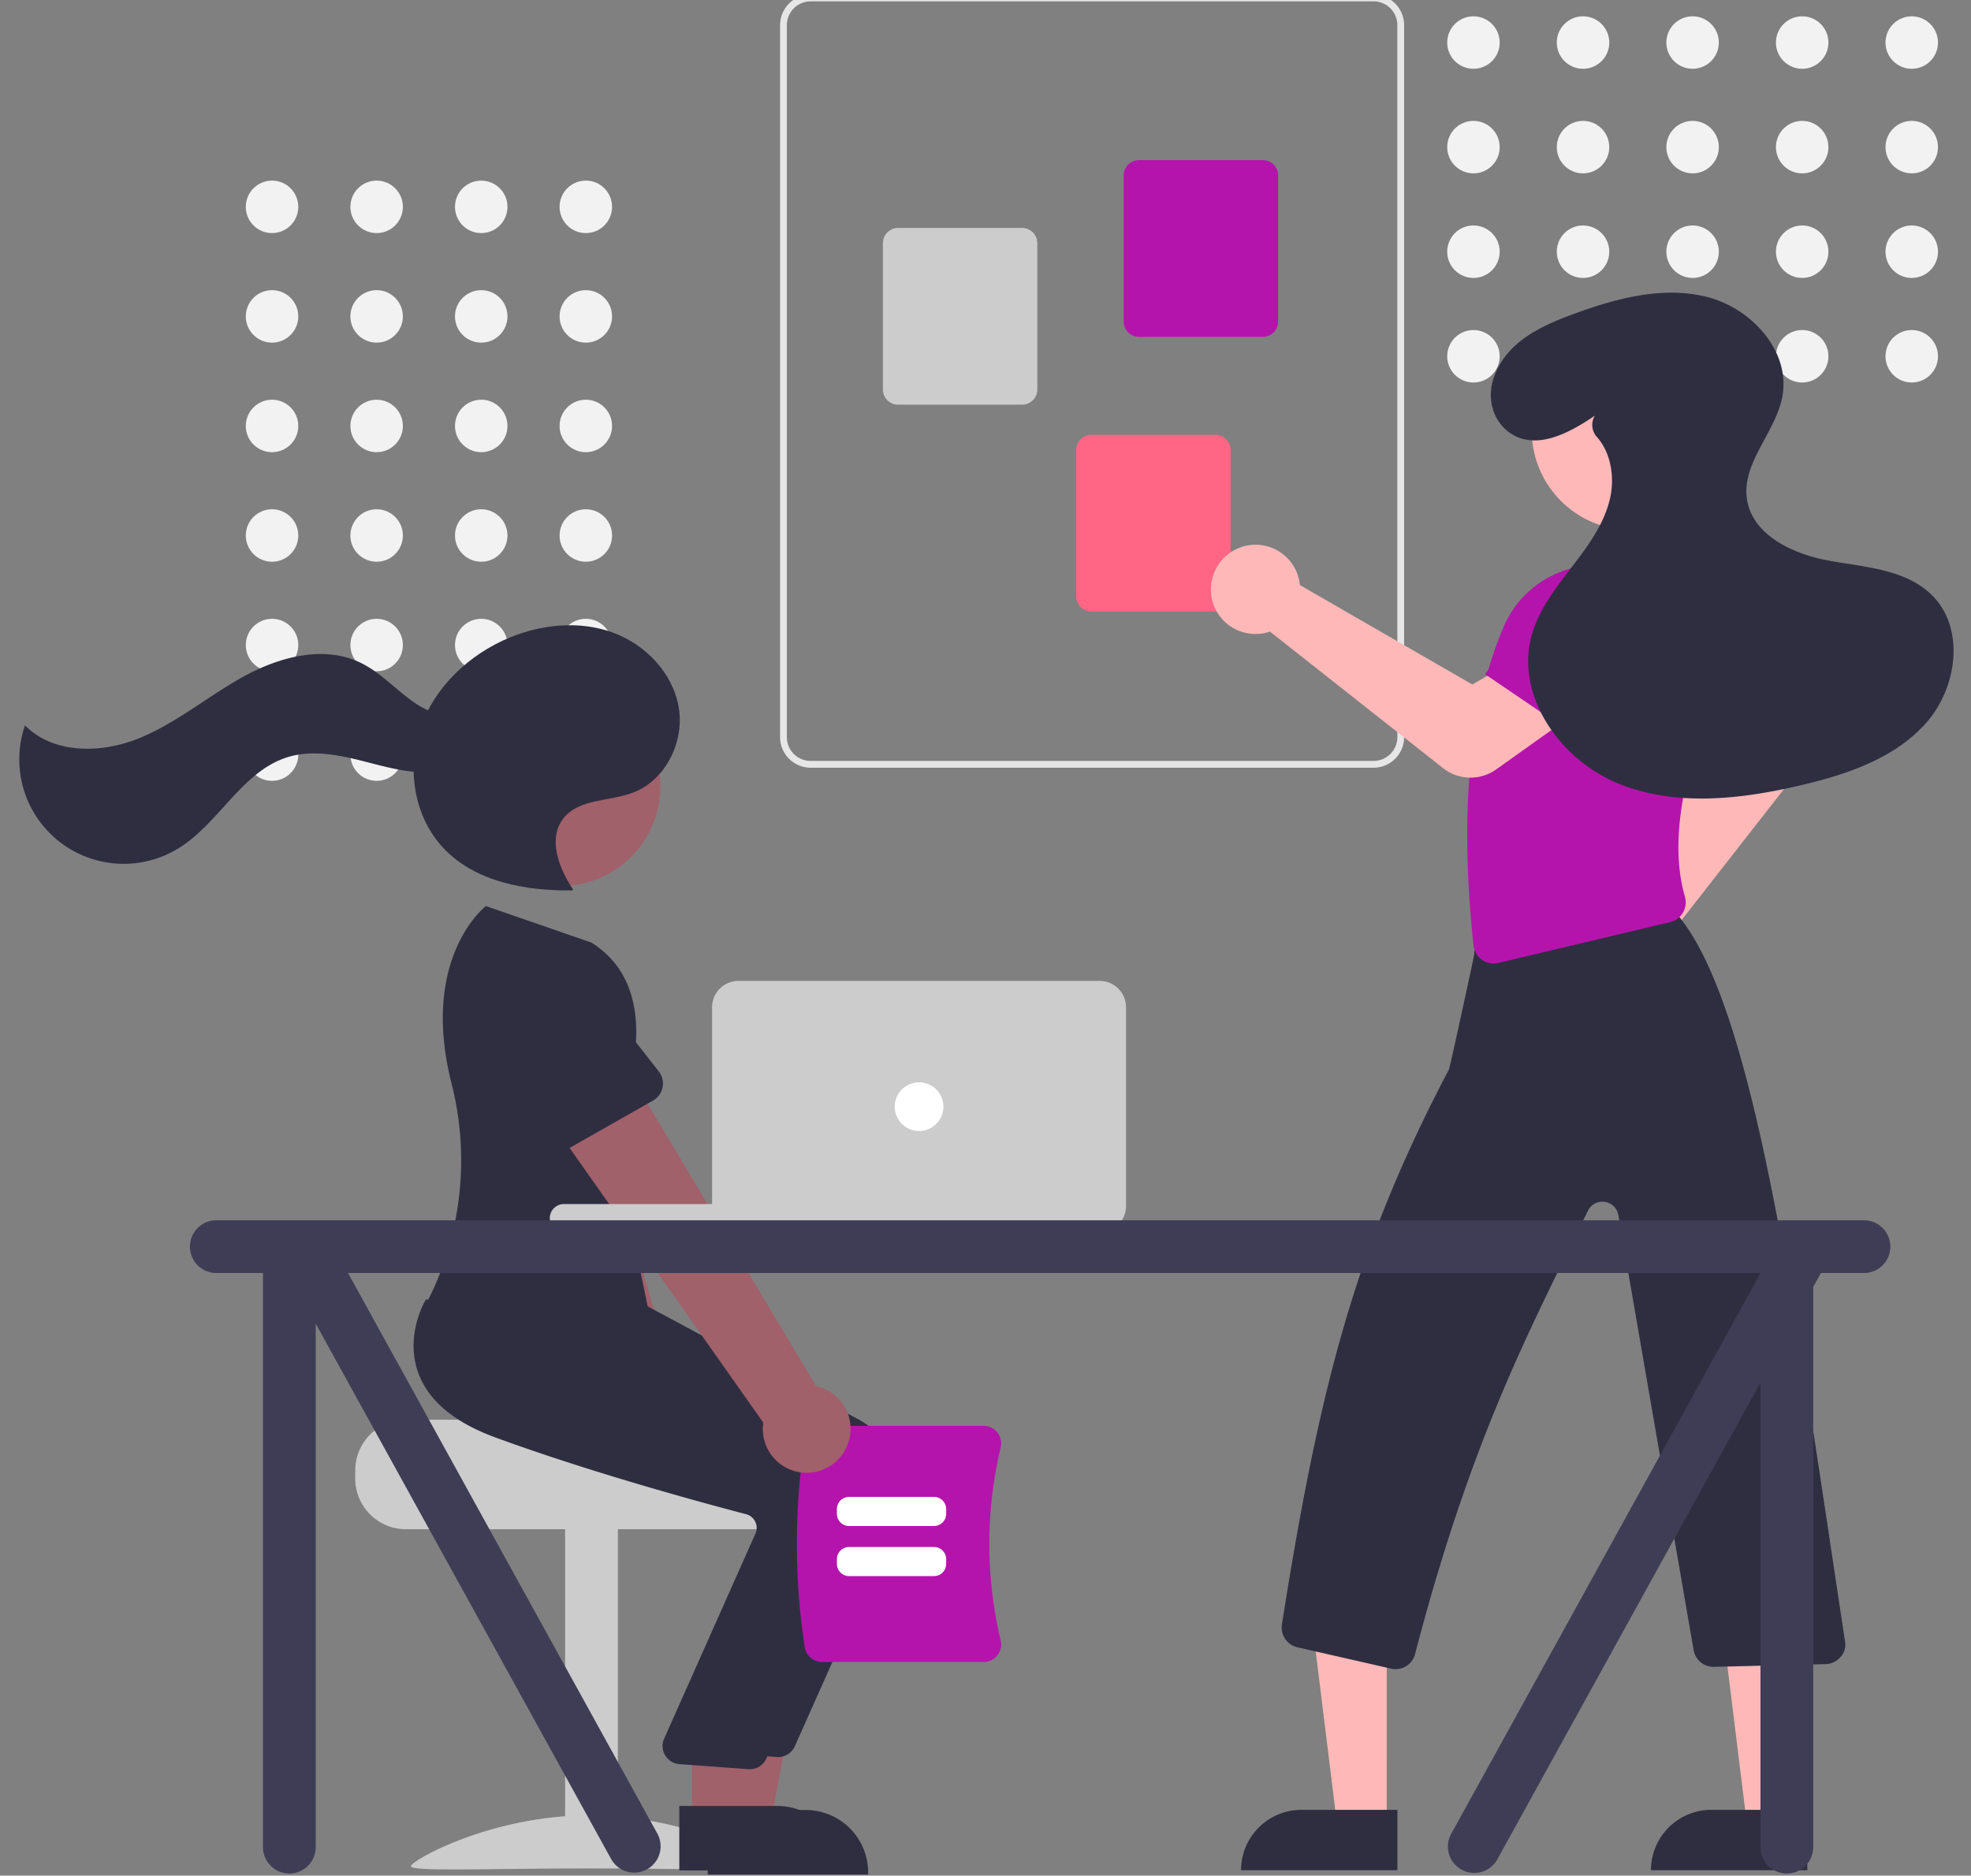 <svg width="485.675" height="462.272" xmlns="http://www.w3.org/2000/svg">

 <rect width="100%" height="100%" fill="#808080" stroke="none"/>

 <g>
  <title>background</title>
  <rect fill="none" id="canvas_background" height="464.272" width="487.675" y="-1" x="-1"/>
 </g>
 <g>
  <title>Layer 1</title>
  <circle id="svg_2" fill="#f2f2f2" r="6.467" cy="50.98" cx="144.353"/>
  <circle id="svg_3" fill="#f2f2f2" r="6.467" cy="50.98" cx="118.579"/>
  <circle id="svg_4" fill="#f2f2f2" r="6.467" cy="50.98" cx="92.806"/>
  <circle id="svg_5" fill="#f2f2f2" r="6.467" cy="50.98" cx="67.033"/>
  <circle id="svg_6" fill="#f2f2f2" r="6.467" cy="77.98" cx="144.353"/>
  <circle id="svg_7" fill="#f2f2f2" r="6.467" cy="77.98" cx="118.579"/>
  <circle id="svg_8" fill="#f2f2f2" r="6.467" cy="77.98" cx="92.806"/>
  <circle id="svg_9" fill="#f2f2f2" r="6.467" cy="77.98" cx="67.033"/>
  <circle id="svg_10" fill="#f2f2f2" r="6.467" cy="104.98" cx="144.353"/>
  <circle id="svg_11" fill="#f2f2f2" r="6.467" cy="104.98" cx="118.579"/>
  <circle id="svg_12" fill="#f2f2f2" r="6.467" cy="104.98" cx="92.806"/>
  <circle id="svg_13" fill="#f2f2f2" r="6.467" cy="104.98" cx="67.033"/>
  <circle id="svg_14" fill="#f2f2f2" r="6.467" cy="131.98" cx="144.353"/>
  <circle id="svg_15" fill="#f2f2f2" r="6.467" cy="131.98" cx="118.579"/>
  <circle id="svg_16" fill="#f2f2f2" r="6.467" cy="131.98" cx="92.806"/>
  <circle id="svg_17" fill="#f2f2f2" r="6.467" cy="131.98" cx="67.033"/>
  <circle id="svg_18" fill="#f2f2f2" r="6.467" cy="158.98" cx="144.353"/>
  <circle id="svg_19" fill="#f2f2f2" r="6.467" cy="158.98" cx="118.579"/>
  <circle id="svg_20" fill="#f2f2f2" r="6.467" cy="158.98" cx="92.806"/>
  <circle id="svg_21" fill="#f2f2f2" r="6.467" cy="158.98" cx="67.033"/>
  <circle id="svg_22" fill="#f2f2f2" r="6.467" cy="185.98" cx="144.353"/>
  <circle id="svg_23" fill="#f2f2f2" r="6.467" cy="185.98" cx="118.579"/>
  <circle id="svg_24" fill="#f2f2f2" r="6.467" cy="185.98" cx="92.806"/>
  <circle id="svg_25" fill="#f2f2f2" r="6.467" cy="185.98" cx="67.033"/>
  <path id="svg_26" fill="#ccc" d="m87.528,362.4l0,2a12.511,12.511 0 0 0 12.5,12.5l90,0a12.505,12.505 0 0 0 12.5,-12.5l0,-2a12.41,12.41 0 0 0 -2.9,-8a12.859,12.859 0 0 0 -2.11,-2s-49.48,-1.12 -49.48,-2.5l-48.01,0a12.517,12.517 0 0 0 -12.5,12.5z"/>
  <rect id="svg_27" fill="#ccc" height="84" width="13" y="376.403" x="139.251"/>
  <path id="svg_28" fill="#ccc" d="m189.251,459.947c0,1.405 -19.699,0.543 -44,0.543s-44,0.861 -44,-0.543s19.699,-12.543 44,-12.543s44,11.139 44,12.543z"/>
  <path id="svg_29" fill="#a0616a" d="m171.378,360.704a10.743,10.743 0 0 0 -3.807,-16.027l-27.553,-93.885l-20.981,10.276l33.681,89.055a10.801,10.801 0 0 0 18.66,10.581l-0,-0z"/>
  <path id="svg_30" fill="#b514ac" d="m146.26,266.47l-23.483,6.357a4.817,4.817 0 0 1 -6.042,-4.086l-2.838,-24.087a13.377,13.377 0 0 1 25.846,-6.915l9.674,22.156a4.817,4.817 0 0 1 -3.156,6.576l-0,0z"/>
  <polygon id="svg_31" fill="#a0616a" points="177.516,450.101 189.776,450.1 195.609,418.304 177.514,418.304 177.516,450.101 "/>
  <path id="svg_32" fill="#2f2e41" d="m174.388,446.098l24.144,-0.001l0.001,0a15.386,15.386 0 0 1 15.386,15.386l0,0.5l-39.531,0.001l-0.001,-15.887z"/>
  <path id="svg_33" fill="#2f2e41" d="m191.746,433.05q-0.214,0 -0.43,-0.021l-16.967,-1.235a4.5,4.5 0 0 1 -3.809,-6.029l22.707,-51.015a3.498,3.498 0 0 0 -0.196,-2.799a3.451,3.451 0 0 0 -2.211,-1.76c-10.677,-2.791 -38.072,-10.223 -61.786,-18.918c-10.16,-3.726 -16.559,-9.109 -19.019,-16.002c-3.243,-9.087 1.555,-17.374 1.76,-17.722l0.161,-0.272l22.315,2.028l24.191,2.058l53.013,28.428a20.086,20.086 0 0 1 8.819,25.784l-24.441,54.808a4.497,4.497 0 0 1 -4.106,2.667z"/>
  <circle id="svg_34" fill="#a0616a" r="24.561" cy="193.816" cx="138.15"/>
  <polygon id="svg_35" fill="#a0616a" points="170.516,449.101 182.776,449.1 188.609,417.304 170.514,417.304 170.516,449.101 "/>
  <path id="svg_36" fill="#2f2e41" d="m167.388,445.098l24.144,-0.001l0.001,0a15.386,15.386 0 0 1 15.386,15.386l0,0.5l-39.531,0.001l-0.001,-15.887z"/>
  <path id="svg_37" fill="#2f2e41" d="m184.746,436.05q-0.214,0 -0.43,-0.021l-16.967,-1.235a4.5,4.5 0 0 1 -3.809,-6.029l22.707,-51.015a3.498,3.498 0 0 0 -0.196,-2.799a3.451,3.451 0 0 0 -2.211,-1.76c-10.677,-2.791 -38.072,-10.223 -61.786,-18.918c-10.16,-3.726 -16.559,-9.109 -19.019,-16.002c-3.243,-9.087 1.555,-17.374 1.76,-17.722l0.161,-0.272l22.315,2.028l24.191,2.058l53.013,28.428a20.086,20.086 0 0 1 8.819,25.784l-24.441,54.808a4.497,4.497 0 0 1 -4.106,2.667z"/>
  <path id="svg_38" fill="#2f2e41" d="m145.725,232.304l-26,-9s-16.322,12.54 -8.481,43.649a77.012,77.012 0 0 1 -3.4,48.32a49.778,49.778 0 0 1 -2.619,5.531s29,35 56,9l-10.5,-50.5s16.5,-33.5 -5,-47z"/>
  <path id="svg_39" fill="#2f2e41" d="m141.199,219.212c-3.496,-5.232 -6.254,-12.488 -2.406,-17.466c3.799,-4.914 11.292,-4.19 17.111,-6.365c8.104,-3.029 12.804,-12.549 11.338,-21.076s-8.31,-15.594 -16.464,-18.486s-17.348,-1.951 -25.333,1.379c-9.829,4.1 -18.261,12.03 -21.797,22.076s-1.646,22.108 5.689,29.83c7.864,8.278 20.206,10.485 31.623,10.351"/>
  <path id="svg_40" fill="#2f2e41" d="m118.352,174.58c-4.405,3.586 -11.125,1.993 -15.854,-1.154s-8.565,-7.628 -13.681,-10.096c-9.019,-4.35 -19.924,-1.458 -28.702,3.36s-16.559,11.475 -25.831,15.256s-21.104,3.968 -28.125,-3.172a25.732,25.732 0 0 0 37.71,30.371c10.159,-6.188 15.771,-19.164 27.166,-22.579c6.306,-1.89 13.076,-0.368 19.449,1.281s13.018,3.43 19.449,2.027s12.447,-7.183 11.629,-13.715l-3.211,-1.58z"/>
  <path id="svg_41" fill="#b514ac" d="m198.306,406.007a167.506,167.506 0 0 1 0,-50.975a4.303,4.303 0 0 1 4.237,-3.606l39.873,0a4.247,4.247 0 0 1 3.355,1.626a4.319,4.319 0 0 1 0.807,3.705a102.328,102.328 0 0 0 -0,47.525a4.318,4.318 0 0 1 -0.807,3.705a4.247,4.247 0 0 1 -3.355,1.626l-39.873,0a4.303,4.303 0 0 1 -4.237,-3.606z"/>
  <path id="svg_42" fill="#fff" d="m230.146,376.102l-20.924,0a3.003,3.003 0 0 1 -3,-3l0,-1.172a3.003,3.003 0 0 1 3,-3l20.924,0a3.003,3.003 0 0 1 3,3l0,1.172a3.003,3.003 0 0 1 -3,3z"/>
  <path id="svg_43" fill="#fff" d="m230.146,388.447l-20.924,0a3.003,3.003 0 0 1 -3,-3l0,-1.172a3.003,3.003 0 0 1 3,-3l20.924,0a3.003,3.003 0 0 1 3,3l0,1.172a3.003,3.003 0 0 1 -3,3z"/>
  <path id="svg_44" fill="#a0616a" d="m208.791,356.204a10.743,10.743 0 0 0 -7.69,-14.567l-50.135,-84.024l-17.748,15.192l54.862,77.816a10.801,10.801 0 0 0 20.712,5.584l-0,-0z"/>
  <path id="svg_45" fill="#2f2e41" d="m160.927,271.235l-21.15,12.022a4.817,4.817 0 0 1 -6.871,-2.446l-8.766,-22.614a13.377,13.377 0 0 1 23.298,-13.153l14.903,19.036a4.817,4.817 0 0 1 -1.413,7.156z"/>
  <rect id="svg_47" fill="#ccc" rx="3.5" height="7" width="86" y="296.75" x="135.467"/>
  <path id="svg_48" fill="#ccc" d="m270.967,303.75l-89,0a6.507,6.507 0 0 1 -6.5,-6.5l0,-49a6.507,6.507 0 0 1 6.5,-6.5l89,0a6.507,6.507 0 0 1 6.5,6.5l0,49a6.507,6.507 0 0 1 -6.5,6.5z"/>
  <circle id="svg_49" fill="#fff" r="6" cy="272.75" cx="226.467"/>
  <path id="svg_50" fill="#e6e6e6" d="m192.22,181.688l0,-175.5a7.53,7.53 0 0 1 7.521,-7.521l138.729,0a7.53,7.53 0 0 1 7.521,7.521l0,175.5a7.53,7.53 0 0 1 -7.521,7.521l-138.729,0a7.53,7.53 0 0 1 -7.521,-7.521zm7.521,-181.35a5.857,5.857 0 0 0 -5.85,5.85l0,175.5a5.857,5.857 0 0 0 5.85,5.85l138.729,0a5.857,5.857 0 0 0 5.85,-5.85l0,-175.5a5.857,5.857 0 0 0 -5.85,-5.85l-138.729,0z"/>
  <path id="svg_51" fill="#b514ac" d="m276.885,79.264l0,-36.036a3.765,3.765 0 0 1 3.761,-3.761l30.537,0a3.765,3.765 0 0 1 3.761,3.761l0,36.036a3.765,3.765 0 0 1 -3.761,3.761l-30.537,0a3.765,3.765 0 0 1 -3.761,-3.761z"/>
  <path id="svg_52" fill="#ccc" d="m217.55,95.979l0,-36.036a3.765,3.765 0 0 1 3.761,-3.761l30.537,0a3.765,3.765 0 0 1 3.761,3.761l0,36.036a3.765,3.765 0 0 1 -3.761,3.761l-30.537,0a3.765,3.765 0 0 1 -3.761,-3.761z"/>
  <path id="svg_53" fill="#ff6584" d="m265.185,146.957l0,-36.036a3.765,3.765 0 0 1 3.761,-3.761l30.537,0a3.765,3.765 0 0 1 3.761,3.761l0,36.036a3.765,3.765 0 0 1 -3.761,3.761l-30.537,0a3.765,3.765 0 0 1 -3.761,-3.761z"/>
  <circle id="svg_54" fill="#f2f2f2" r="6.467" cy="10.487" cx="498.074"/>
  <circle id="svg_55" fill="#f2f2f2" r="6.467" cy="36.26" cx="498.074"/>
  <circle id="svg_56" fill="#f2f2f2" r="6.467" cy="62.034" cx="498.074"/>
  <circle id="svg_57" fill="#f2f2f2" r="6.467" cy="87.807" cx="498.074"/>
  <circle id="svg_58" fill="#f2f2f2" r="6.467" cy="10.487" cx="471.074"/>
  <circle id="svg_59" fill="#f2f2f2" r="6.467" cy="36.26" cx="471.074"/>
  <circle id="svg_60" fill="#f2f2f2" r="6.467" cy="62.034" cx="471.074"/>
  <circle id="svg_61" fill="#f2f2f2" r="6.467" cy="87.807" cx="471.074"/>
  <circle id="svg_62" fill="#f2f2f2" r="6.467" cy="10.487" cx="444.074"/>
  <circle id="svg_63" fill="#f2f2f2" r="6.467" cy="36.26" cx="444.074"/>
  <circle id="svg_64" fill="#f2f2f2" r="6.467" cy="62.034" cx="444.074"/>
  <circle id="svg_65" fill="#f2f2f2" r="6.467" cy="87.807" cx="444.074"/>
  <circle id="svg_66" fill="#f2f2f2" r="6.467" cy="10.487" cx="417.074"/>
  <circle id="svg_67" fill="#f2f2f2" r="6.467" cy="36.26" cx="417.074"/>
  <circle id="svg_68" fill="#f2f2f2" r="6.467" cy="62.034" cx="417.074"/>
  <circle id="svg_69" fill="#f2f2f2" r="6.467" cy="87.807" cx="417.074"/>
  <circle id="svg_70" fill="#f2f2f2" r="6.467" cy="10.487" cx="390.074"/>
  <circle id="svg_71" fill="#f2f2f2" r="6.467" cy="36.26" cx="390.074"/>
  <circle id="svg_72" fill="#f2f2f2" r="6.467" cy="62.034" cx="390.074"/>
  <circle id="svg_73" fill="#f2f2f2" r="6.467" cy="87.807" cx="390.074"/>
  <circle id="svg_74" fill="#f2f2f2" r="6.467" cy="10.487" cx="363.074"/>
  <circle id="svg_75" fill="#f2f2f2" r="6.467" cy="36.26" cx="363.074"/>
  <circle id="svg_76" fill="#f2f2f2" r="6.467" cy="62.034" cx="363.074"/>
  <circle id="svg_77" fill="#f2f2f2" r="6.467" cy="87.807" cx="363.074"/>
  <path id="svg_78" fill="#ffb8b8" d="m389.127,239.919a11.003,11.003 0 0 1 7.768,-14.464a10.59,10.59 0 0 1 1.451,-0.236l24.303,-42.599l-6.137,-10.542l15.275,-11.785l11.687,16.232a11.149,11.149 0 0 1 -0.26,13.309l-33.365,42.714a10.507,10.507 0 0 1 0.311,1.035a11.003,11.003 0 0 1 -9.36,13.49a10.706,10.706 0 0 1 -1.347,0.084a11.036,11.036 0 0 1 -10.326,-7.237z"/>
  <polygon id="svg_79" fill="#ffb8b8" points="341.712,449.555 329.452,449.554 323.62,402.266 341.714,402.267 341.712,449.555 "/>
  <path id="svg_80" fill="#2f2e41" d="m320.695,446.051l23.644,0a0,0 0 0 1 0,0l0,14.887a0,0 0 0 1 0,0l-38.531,0a0,0 0 0 1 0,0l0,0a14.887,14.887 0 0 1 14.887,-14.887z"/>
  <polygon id="svg_81" fill="#ffb8b8" points="442.712,449.555 430.452,449.554 424.62,402.266 442.714,402.267 442.712,449.555 "/>
  <path id="svg_82" fill="#2f2e41" d="m421.695,446.051l23.644,0a0,0 0 0 1 0,0l0,14.887a0,0 0 0 1 0,0l-38.531,0a0,0 0 0 1 0,0l0,0a14.887,14.887 0 0 1 14.887,-14.887z"/>
  <path id="svg_83" fill="#b514ac" d="m435.188,162.596l-27.525,10.459l-6.72,-18.667a11.168,11.168 0 0 1 5.002,-13.5l0,0a11.168,11.168 0 0 1 14.262,2.784l14.98,18.922z"/>
  <path id="svg_84" fill="#2f2e41" d="m342.771,411.255l-23.084,-5.265a4.986,4.986 0 0 1 -3.812,-5.619c9.263,-58.709 18.174,-93.091 41.14,-136.752c0.321,-0.814 3.907,-17.338 6.247,-28.285a4.972,4.972 0 0 1 4.214,-5.024l43.044,-6.625a5.57,5.57 0 0 1 2.021,-0.304l0.43,0.082l-0.005,0.423c-0.005,0.438 -0.441,0.504 -0.604,0.53l-0.572,0.088a6.685,6.685 0 0 1 1.775,1.207c18.86,22.684 28.667,97.04 41.123,179.185a4.484,4.484 0 0 1 -1.304,3.647a4.933,4.933 0 0 1 -3.538,1.601l-27.501,0.67a4.982,4.982 0 0 1 -5.035,-4.218l-18.524,-107.049a3.974,3.974 0 0 0 -7.495,-1.156c-14.944,30.435 -28.881,56.755 -42.606,109.266a4.953,4.953 0 0 1 -4.792,3.726a5.03,5.03 0 0 1 -1.121,-0.127z"/>
  <path id="svg_85" fill="#b514ac" d="m365.178,236.556a4.999,4.999 0 0 1 -2.083,-3.549c-3.525,-32.91 -1.07,-58.664 7.506,-78.735a24.992,24.992 0 0 1 16.567,-14.18l22.25,-1.123l0.115,0.056a26.005,26.005 0 0 1 14.219,27.588c-7.156,18.863 -13.148,38.503 -8.579,54.346a5.122,5.122 0 0 1 -0.484,3.983a4.884,4.884 0 0 1 -3.116,2.309l-42.378,10.081a4.964,4.964 0 0 1 -4.017,-0.777z"/>
  <path id="svg_86" fill="#ffb8b8" d="m355.6,189.328l-42.674,-33.666a10.516,10.516 0 0 1 -1.036,0.306a11.027,11.027 0 0 1 -8.818,-1.691a10.913,10.913 0 0 1 -4.626,-7.733a11.023,11.023 0 0 1 7.209,-11.638a11.004,11.004 0 0 1 14.426,7.837a10.573,10.573 0 0 1 0.229,1.452l42.481,24.507l10.572,-6.086l11.711,15.332l-16.414,11.699a10.942,10.942 0 0 1 -13.06,-0.318l-0,0z"/>
  <path id="svg_87" fill="#b514ac" d="m390.281,182.722l-24.349,-16.557l11.443,-16.207a11.168,11.168 0 0 1 13.929,-3.64l0,0a11.168,11.168 0 0 1 5.894,13.283l-6.917,23.122z"/>
  <circle id="svg_88" fill="#ffb8b8" r="24.561" cy="106.098" cx="401.991"/>
  <path id="svg_89" fill="#2f2e41" d="m392.986,102.44c-6.313,4.321 -14.601,8.762 -21.049,4.161c-4.234,-3.021 -5.567,-8.615 -3.851,-13.525c3.087,-8.829 11.569,-12.715 19.681,-15.695c10.544,-3.873 22.026,-6.954 32.911,-4.181s20.506,13.313 18.541,24.373c-1.58,8.894 -9.97,16.295 -8.779,25.25c1.199,9.012 11.334,13.756 20.281,15.367s18.96,2.128 25.391,8.555c8.203,8.199 6.155,22.853 -1.564,31.51s-19.367,12.58 -30.654,15.248c-14.955,3.534 -31.129,5.392 -45.332,-0.474s-25.256,-21.654 -21.141,-36.46c1.738,-6.254 5.832,-11.539 9.789,-16.685s7.963,-10.526 9.472,-16.839c1.258,-5.261 0.327,-11.369 -3.162,-15.315a4.437,4.437 0 0 1 -0.594,-5.186l0.061,-0.104z"/>
  <path id="svg_46" fill="#3f3d56" d="m459.3,300.75l-406,0a6.5,6.5 0 1 0 0,13l11.5,0l0,141.5a6.5,6.5 0 0 0 13,0l0,-129.01l72.871,132.078a6.5,6.5 0 0 0 11.258,-6.5l-76.176,-138.068l348.046,0l0,0.084l-76.129,137.984a6.5,6.5 0 1 0 11.258,6.5l64.871,-117.578l0,114.51a6.5,6.5 0 0 0 13,0l0,-138.073l1.891,-3.427l10.609,0a6.5,6.5 0 0 0 0,-13z"/>
 </g>
</svg>